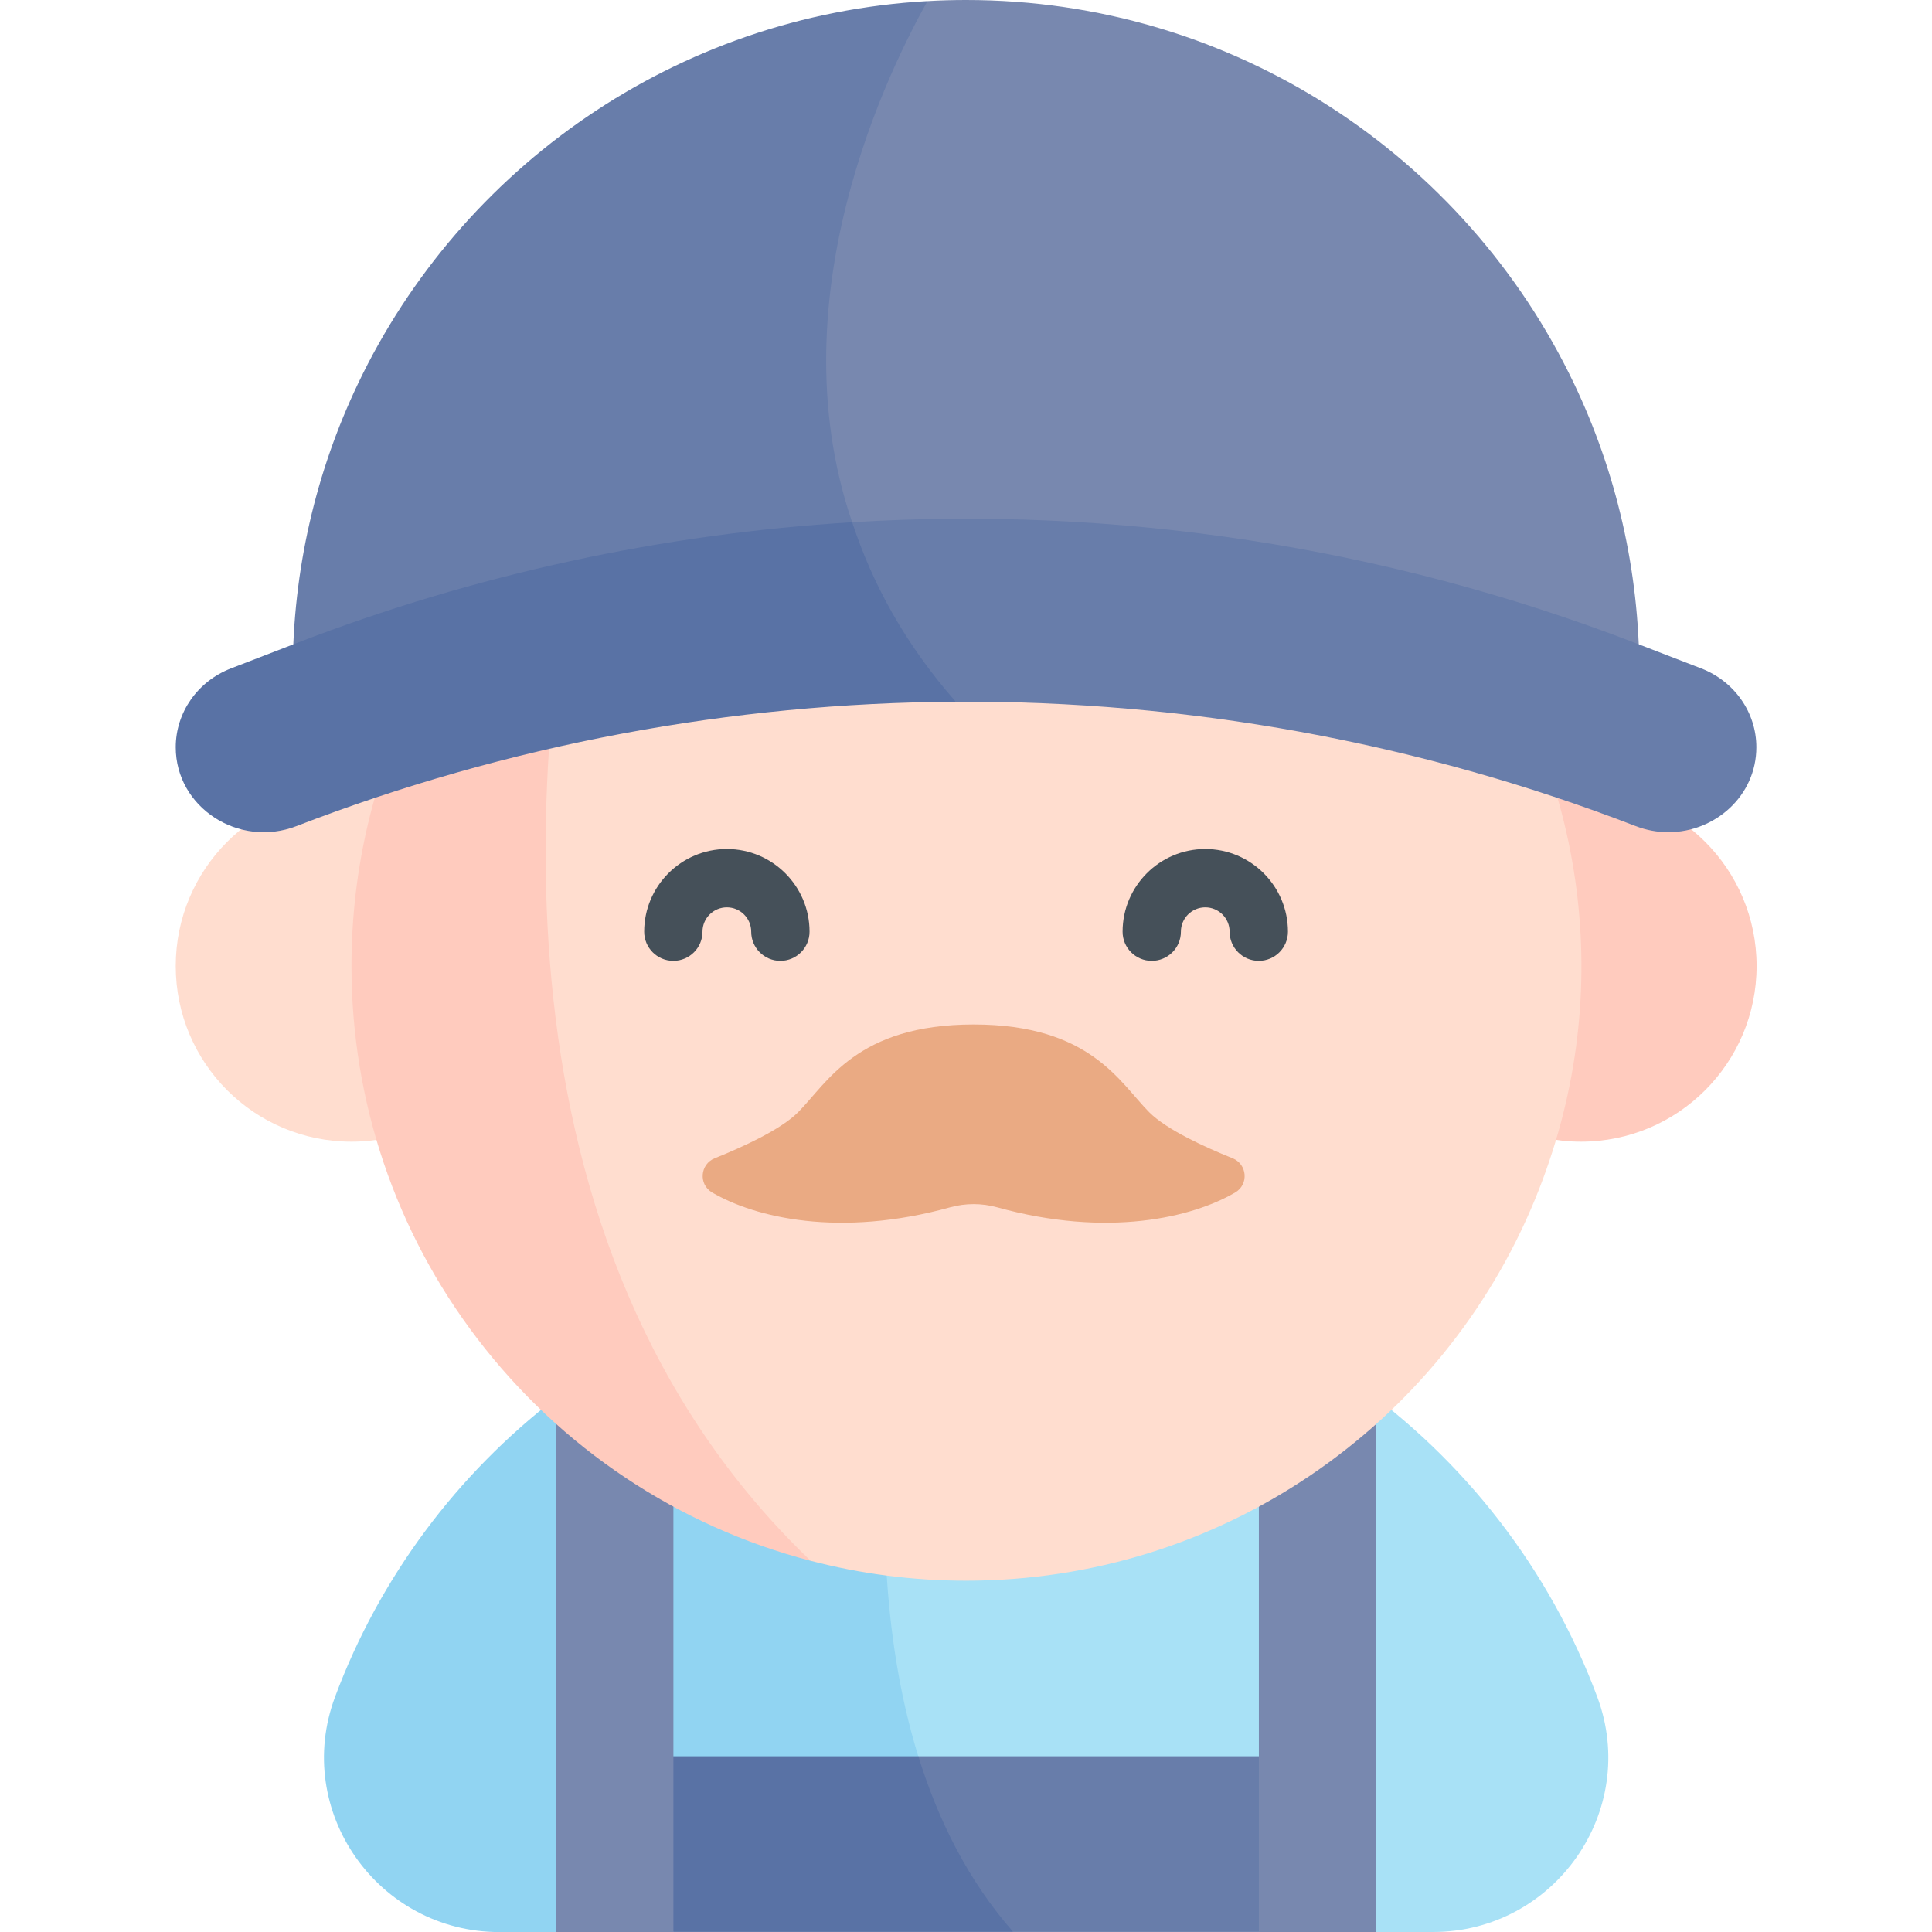 <svg width="56" height="56" viewBox="0 0 56 56" fill="none" xmlns="http://www.w3.org/2000/svg">
<g clip-path="url(#clip0_205_178077)">
<path d="M41.535 56H39.884L28.397 54.729L28.223 54.709L27.184 54.82C23.877 52.606 18.755 47.075 26.363 36.553C26.904 36.507 27.452 36.484 28.005 36.484C36.386 36.484 43.533 41.767 46.297 49.185C47.529 52.487 45.059 56 41.535 56Z" fill="#A8E1F6"/>
<path d="M28.395 54.73L28.221 54.711L27.182 54.822L16.125 56.002H14.474C10.95 56.002 8.48 52.489 9.711 49.187C12.293 42.258 18.698 37.193 26.361 36.555C25.906 38.761 24.226 48.47 28.395 54.73Z" fill="#91D4F2"/>
<path d="M45.825 33.092C48.637 33.092 50.916 30.813 50.916 28.001C50.916 25.189 48.637 22.91 45.825 22.91C43.014 22.91 40.734 25.189 40.734 28.001C40.734 30.813 43.014 33.092 45.825 33.092Z" fill="#FFCBBE"/>
<path d="M10.185 33.092C12.996 33.092 15.275 30.813 15.275 28.001C15.275 25.189 12.996 22.91 10.185 22.91C7.373 22.91 5.094 25.189 5.094 28.001C5.094 30.813 7.373 33.092 10.185 33.092Z" fill="#FFDDCF"/>
<path d="M37.956 50.906V55.288L36.487 55.998H29.367C23.619 54.318 26.617 50.906 26.617 50.906H37.956Z" fill="#687DAA"/>
<path d="M29.368 55.998H19.518L18.312 55.321V50.906H26.618C27.192 52.76 28.068 54.519 29.368 55.998Z" fill="#5972A5"/>
<path d="M39.883 56H36.489V39.879H39.883V56Z" fill="#7888AF"/>
<path d="M16.125 39.879H19.519V56H16.125V39.879Z" fill="#7888AF"/>
<path d="M44.492 34.766C41.79 41.342 35.359 45.817 28.004 45.817C26.447 45.817 24.937 45.617 23.497 45.24C23.497 45.24 23.496 45.24 23.494 45.239C23.262 45.136 3.417 36.222 16.999 13.983C20.028 11.601 23.851 10.18 28.004 10.18C40.717 10.18 49.28 23.113 44.492 34.766Z" fill="#FFDDCF"/>
<path d="M23.498 45.241C19.66 44.244 16.249 41.968 13.833 38.799C11.468 35.7 10.188 31.933 10.188 28C10.188 22.312 12.851 17.248 17.001 13.984C15.38 21.524 13.906 36.056 23.498 45.241Z" fill="#FFCBBE"/>
<path d="M28.905 34.995C32.107 35.883 34.562 35.292 35.805 34.563C36.201 34.33 36.154 33.745 35.727 33.573C34.916 33.247 33.816 32.744 33.313 32.241C32.464 31.392 31.616 29.695 28.222 29.695C24.828 29.695 23.979 31.392 23.131 32.241C22.628 32.744 21.528 33.247 20.716 33.573C20.29 33.745 20.243 34.33 20.639 34.563C21.882 35.292 24.336 35.883 27.538 34.995C27.985 34.871 28.458 34.871 28.905 34.995Z" fill="#EAAA83"/>
<path d="M47.518 19.516C47.518 20.664 47.419 21.79 47.228 22.883C39.085 16.695 31.391 15.382 25.057 16.063C12.2 10.124 26.887 0.032 26.887 0.032C27.255 0.01 27.628 0 28.002 0C35.775 0 42.486 4.544 45.625 11.121C46.838 13.664 47.518 16.51 47.518 19.516Z" fill="#7888AF"/>
<path d="M25.054 16.062C15.305 17.111 8.774 22.882 8.774 22.882C8.584 21.789 8.484 20.663 8.484 19.515C8.484 16.51 9.164 13.663 10.377 11.121C13.365 4.86 19.589 0.443 26.884 0.031C25.531 2.446 22.234 9.436 25.054 16.062Z" fill="#687DAA"/>
<path d="M22.619 27.851C22.152 27.851 21.774 27.473 21.774 27.006C21.774 26.616 21.457 26.3 21.068 26.3C20.679 26.3 20.362 26.616 20.362 27.006C20.362 27.473 19.984 27.851 19.517 27.851C19.05 27.851 18.672 27.473 18.672 27.006C18.672 25.684 19.747 24.609 21.068 24.609C22.39 24.609 23.465 25.684 23.465 27.006C23.464 27.473 23.086 27.851 22.619 27.851Z" fill="#455059"/>
<path d="M36.486 27.851C36.02 27.851 35.641 27.473 35.641 27.006C35.641 26.616 35.325 26.3 34.935 26.3C34.546 26.3 34.229 26.616 34.229 27.006C34.229 27.473 33.851 27.851 33.384 27.851C32.917 27.851 32.539 27.473 32.539 27.006C32.539 25.684 33.614 24.609 34.935 24.609C36.257 24.609 37.332 25.684 37.332 27.006C37.331 27.473 36.953 27.851 36.486 27.851Z" fill="#455059"/>
<path d="M50.909 21.658C50.909 23.072 49.708 24.122 48.359 24.122C48.045 24.122 47.724 24.066 47.409 23.944C41.084 21.504 34.391 20.302 27.702 20.34C22.201 18.851 24.698 15.136 24.698 15.136C32.377 14.666 40.138 15.835 47.409 18.641L49.305 19.372C50.274 19.745 50.909 20.651 50.909 21.658Z" fill="#687DAA"/>
<path d="M27.704 20.34C21.213 20.375 14.729 21.578 8.594 23.945C6.924 24.591 5.094 23.405 5.094 21.659C5.094 20.662 5.718 19.75 6.697 19.373L8.594 18.641C13.782 16.638 19.221 15.471 24.701 15.137C25.28 16.908 26.235 18.673 27.704 20.34Z" fill="#5972A5"/>
</g>
<defs>
<clipPath id="clip0_205_178077">
<rect width="56" height="56" fill="white"/>
</clipPath>
</defs>
</svg>
